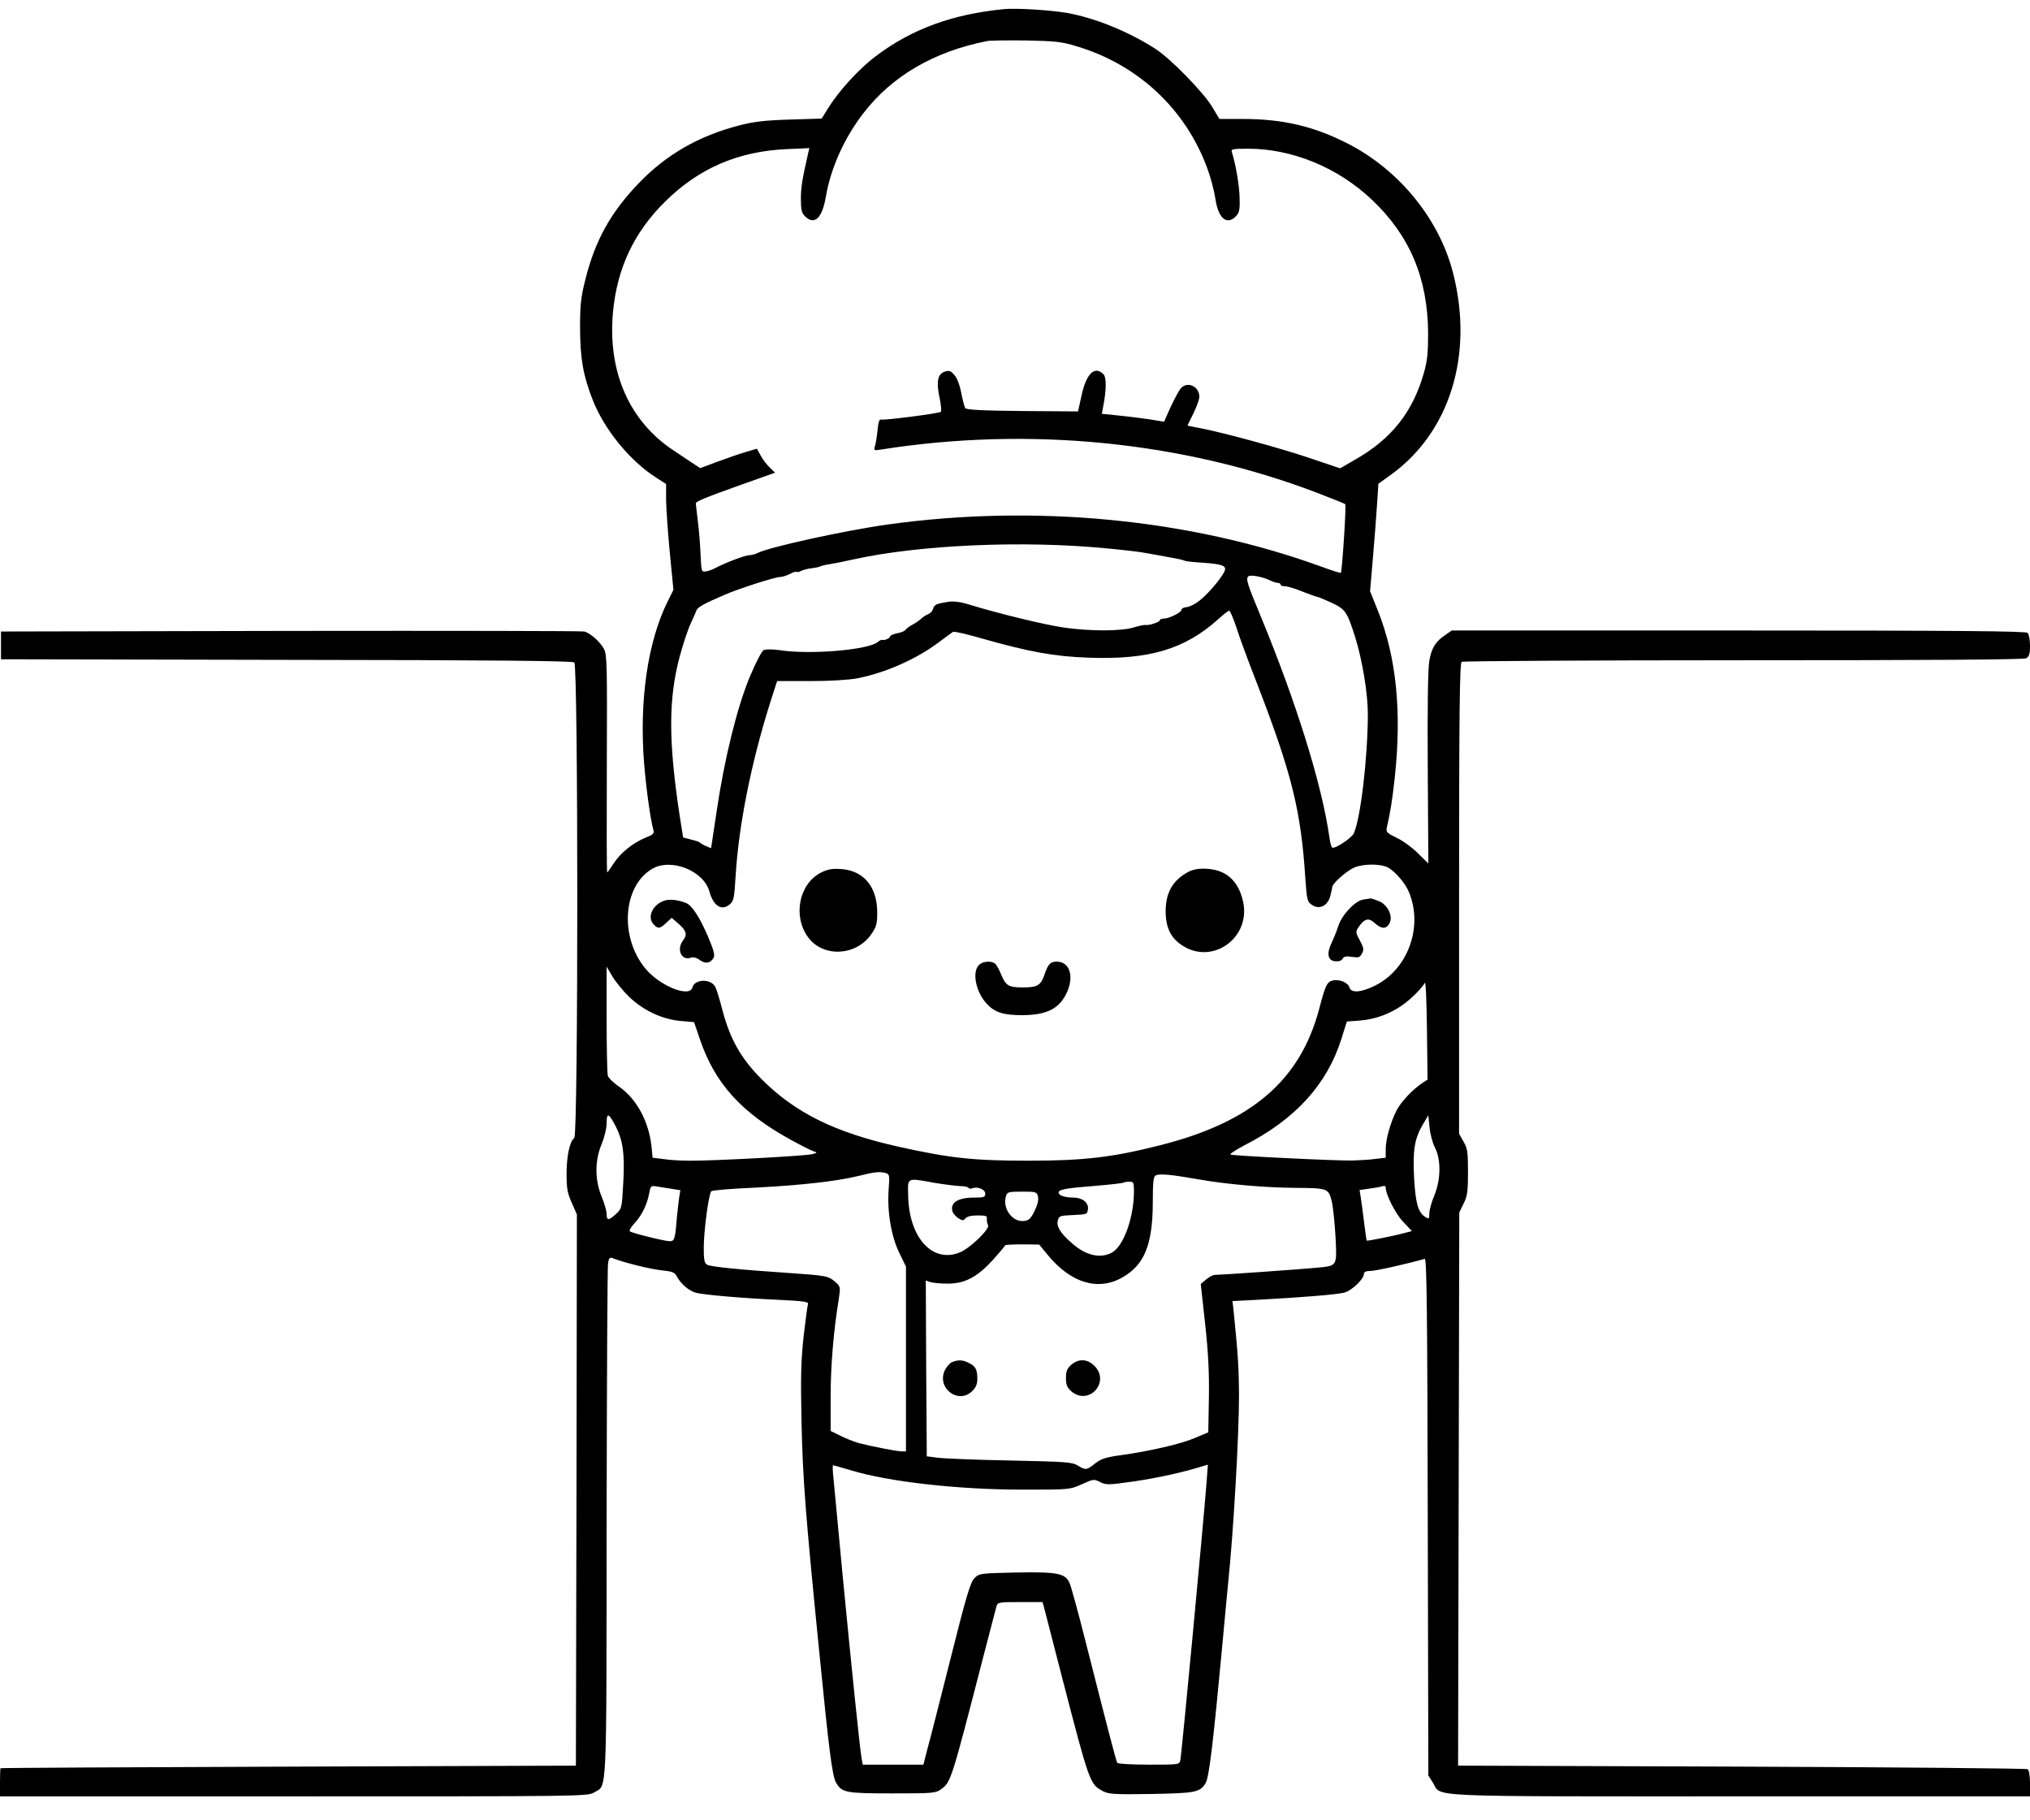 
<svg version="1.0" xmlns="http://www.w3.org/2000/svg"
 viewBox="0 0 1024 918"
 preserveAspectRatio="xMidYMid meet">

<g transform="translate(0,918) scale(0.1,-0.1)"
>
<path d="M5065 9134 c-259 -25 -466 -100 -648 -238 -83 -62 -187 -176 -240
-262 l-32 -52 -160 -5 c-128 -4 -180 -10 -258 -30 -206 -54 -366 -147 -505
-291 -141 -147 -219 -287 -268 -481 -24 -95 -28 -129 -28 -250 1 -154 15 -237
63 -360 58 -149 186 -307 318 -392 l53 -34 0 -82 c1 -45 9 -165 19 -267 l18
-185 -29 -58 c-101 -204 -144 -500 -119 -817 11 -130 31 -279 47 -336 5 -18
-2 -24 -38 -38 -64 -26 -129 -78 -162 -130 -16 -25 -31 -46 -33 -46 -3 0 -3
246 -2 548 2 491 1 550 -14 578 -19 37 -70 82 -100 89 -12 3 -679 4 -1482 3
l-1460 -3 0 -70 0 -70 1439 -3 c1043 -1 1443 -5 1453 -13 20 -17 20 -2381 0
-2398 -24 -19 -39 -93 -39 -182 0 -72 4 -96 26 -145 l26 -59 -2 -1390 -3
-1390 -1450 -5 c-797 -3 -1451 -6 -1452 -8 -2 -1 -3 -33 -3 -72 l0 -70 1483 0
c1452 0 1483 0 1514 20 66 40 62 -52 63 1356 1 703 4 1294 7 1312 4 26 9 32
22 27 58 -23 196 -57 249 -62 50 -5 65 -10 74 -27 20 -39 62 -76 98 -86 44
-11 230 -27 423 -36 115 -5 147 -10 143 -20 -3 -7 -12 -79 -22 -161 -13 -120
-16 -201 -11 -428 6 -290 20 -470 88 -1150 51 -517 67 -644 87 -677 29 -49 48
-53 283 -53 204 0 219 1 246 21 50 36 52 44 212 664 34 129 64 245 67 257 6
22 11 23 120 23 l113 0 10 -37 c5 -21 46 -180 91 -353 134 -517 138 -528 200
-562 32 -17 54 -19 245 -16 226 4 249 8 277 56 17 29 38 204 83 687 14 149 27
293 30 320 27 257 55 746 55 950 -1 135 -5 201 -26 411 l-7 62 119 6 c238 13
410 27 446 37 37 10 98 68 98 94 0 10 11 15 34 15 26 0 189 37 273 61 10 3 13
-284 15 -1301 l3 -1305 23 -36 c46 -74 -76 -69 1551 -69 l1461 0 0 64 c0 41
-5 68 -12 73 -7 4 -656 10 -1443 13 l-1430 5 3 1395 3 1395 22 45 c19 38 22
62 22 160 0 102 -3 119 -23 153 l-22 39 0 1186 c0 934 3 1188 13 1194 6 4 646
8 1420 8 951 0 1415 3 1428 10 15 9 19 22 19 63 0 29 -5 58 -12 65 -9 9 -347
12 -1459 12 l-1446 0 -33 -23 c-48 -32 -69 -65 -80 -129 -7 -37 -10 -233 -8
-540 l3 -483 -52 51 c-28 28 -76 64 -107 78 -48 23 -55 30 -51 49 19 86 27
134 40 250 37 334 9 614 -85 848 l-39 97 14 164 c8 90 17 211 21 271 l7 107
61 44 c299 214 421 606 316 1018 -69 271 -269 518 -528 652 -173 89 -330 126
-534 126 l-117 0 -37 62 c-46 75 -208 241 -285 291 -136 88 -307 157 -448 182
-84 14 -254 25 -316 19z m368 -188 c309 -93 548 -317 657 -615 17 -45 35 -114
41 -154 14 -99 59 -136 105 -86 16 17 19 35 17 95 -2 62 -19 162 -39 227 -5
15 3 17 81 17 223 0 452 -94 624 -256 192 -181 283 -396 285 -674 0 -101 -4
-140 -22 -203 -56 -196 -163 -331 -346 -435 l-76 -44 -151 51 c-150 51 -437
129 -556 152 -35 6 -63 12 -63 13 0 0 14 28 30 61 16 33 30 71 30 84 0 52 -60
80 -93 43 -9 -10 -32 -52 -51 -93 l-34 -76 -79 13 c-43 6 -113 15 -156 19
l-79 8 6 31 c18 93 18 152 2 169 -45 44 -87 2 -111 -111 l-17 -77 -281 2
c-203 2 -283 6 -288 15 -4 6 -13 40 -20 76 -7 38 -21 75 -34 90 -20 23 -27 25
-51 17 -35 -13 -42 -51 -23 -138 6 -32 9 -60 5 -64 -8 -8 -287 -44 -302 -39
-8 3 -14 -16 -17 -52 -3 -31 -9 -68 -13 -81 -7 -23 -6 -24 32 -18 744 117
1516 41 2194 -217 78 -30 144 -56 146 -59 6 -5 -16 -339 -22 -346 -2 -2 -47
12 -101 32 -661 240 -1440 315 -2183 212 -216 -30 -604 -115 -658 -144 -12 -6
-30 -11 -42 -11 -21 0 -123 -39 -170 -64 -14 -8 -36 -16 -49 -18 -23 -3 -23
-1 -27 86 -2 48 -8 125 -14 169 -5 45 -10 84 -10 88 0 10 46 29 228 94 l172
61 -26 25 c-14 13 -35 40 -46 60 l-20 36 -57 -17 c-31 -9 -95 -31 -143 -49
l-86 -32 -44 29 c-24 16 -63 42 -87 58 -225 147 -336 397 -309 697 20 222 105
404 262 559 170 169 369 255 615 266 l114 5 -6 -24 c-30 -133 -37 -173 -37
-231 0 -55 4 -72 20 -88 48 -48 87 -12 106 98 25 146 94 298 190 422 144 187
357 311 624 363 14 3 102 4 195 3 150 -3 180 -6 258 -30z m142 -2531 c88 -8
183 -19 210 -25 28 -5 79 -14 115 -21 36 -6 69 -13 73 -16 5 -3 34 -7 65 -9
113 -7 142 -14 142 -34 0 -23 -77 -118 -129 -159 -21 -17 -51 -32 -65 -33 -14
-1 -26 -7 -26 -13 0 -14 -63 -45 -90 -45 -11 0 -20 -4 -20 -9 0 -9 -57 -27
-73 -23 -5 1 -31 -4 -59 -13 -67 -19 -220 -19 -352 0 -97 14 -323 69 -471 114
-47 15 -83 20 -110 16 -62 -10 -72 -14 -78 -35 -3 -11 -13 -23 -24 -27 -10 -4
-26 -14 -36 -23 -9 -9 -30 -23 -45 -31 -15 -8 -30 -19 -34 -25 -4 -7 -24 -15
-43 -18 -19 -4 -35 -11 -35 -16 0 -9 -30 -22 -41 -17 -3 1 -13 -4 -21 -11 -49
-40 -340 -65 -496 -41 -38 5 -70 5 -80 0 -10 -5 -41 -66 -70 -135 -64 -154
-128 -413 -167 -678 l-28 -186 -26 11 c-14 6 -28 14 -31 18 -3 3 -23 10 -45
15 l-39 10 -18 113 c-57 377 -56 589 1 801 17 63 42 138 55 165 13 28 26 57
29 66 5 16 39 35 142 79 68 30 255 90 280 90 11 0 33 7 49 15 16 9 31 13 34
11 2 -3 13 -1 22 4 10 5 34 12 54 14 19 2 39 7 43 9 4 3 25 8 45 11 20 3 77
14 125 25 331 73 849 96 1268 56z m829 -161 c16 -8 35 -14 43 -14 7 0 13 -4
13 -9 0 -5 10 -8 23 -8 12 0 52 -12 88 -27 36 -14 69 -26 73 -26 4 0 36 -13
71 -29 72 -34 79 -44 120 -171 37 -119 65 -286 65 -394 -1 -221 -37 -525 -71
-599 -11 -24 -96 -80 -109 -72 -4 3 -11 26 -14 52 -38 267 -167 680 -345 1111
-71 171 -77 192 -64 205 9 10 71 -2 107 -19z m-168 -236 c14 -46 61 -173 104
-283 177 -458 223 -644 245 -991 8 -110 9 -115 42 -133 34 -17 71 4 83 48 5
20 10 41 10 46 0 19 73 83 112 100 47 19 130 19 167 1 37 -19 90 -80 108 -125
73 -174 -4 -388 -169 -471 -72 -36 -123 -40 -131 -10 -6 24 -52 43 -84 35 -29
-7 -37 -23 -68 -141 -95 -362 -341 -574 -803 -690 -239 -61 -385 -78 -662 -78
-277 0 -393 12 -655 70 -323 72 -524 171 -695 343 -102 103 -157 199 -196 347
-14 55 -30 107 -36 117 -22 42 -104 40 -115 -3 -14 -54 -167 8 -239 97 -129
158 -112 412 34 500 95 58 263 -8 291 -115 20 -71 61 -97 101 -64 21 17 24 30
31 148 16 255 77 560 172 864 l37 115 167 0 c101 0 196 6 238 14 143 28 298
97 411 182 34 25 66 49 71 52 6 4 73 -12 149 -34 233 -66 361 -90 535 -96 305
-11 484 42 653 193 26 24 52 44 56 44 5 0 21 -37 36 -82z m-3061 -1867 c72
-68 164 -111 256 -120 l70 -6 29 -85 c75 -223 210 -372 458 -508 51 -28 102
-54 115 -58 21 -7 21 -8 -6 -15 -32 -9 -502 -34 -617 -33 -41 0 -100 3 -131 8
l-57 7 -6 61 c-15 125 -75 235 -161 296 -30 20 -56 46 -59 57 -3 11 -6 139 -6
285 l0 265 30 -51 c17 -28 55 -74 85 -103z m4003 -431 c-51 -33 -111 -97 -133
-140 -32 -63 -55 -146 -55 -196 l0 -43 -52 -6 c-29 -4 -80 -7 -113 -8 -85 -2
-608 24 -618 30 -5 3 26 23 69 46 257 131 417 306 490 536 l28 89 66 5 c93 7
186 47 258 113 34 30 64 65 69 77 5 12 9 -88 11 -233 l3 -255 -23 -15z m-4072
-221 c37 -74 46 -138 38 -284 -7 -127 -7 -130 -36 -157 -38 -35 -48 -35 -48 0
0 15 -12 54 -25 87 -35 83 -35 183 0 265 14 34 25 79 25 105 0 56 11 52 46
-16z m4132 -106 c32 -61 30 -164 -3 -243 -14 -33 -25 -73 -25 -90 0 -28 -2
-29 -20 -18 -37 23 -50 71 -57 201 -7 140 3 195 45 267 l27 45 6 -60 c3 -33
15 -79 27 -102z m-2771 -129 c20 -6 21 -10 16 -78 -9 -113 12 -239 52 -322
l35 -72 0 -466 0 -466 -22 0 c-23 0 -140 23 -213 41 -22 6 -64 22 -92 36 l-53
26 0 171 c0 156 14 328 41 494 9 61 9 63 -18 87 -35 30 -45 32 -238 45 -240
16 -388 31 -407 41 -15 8 -18 23 -18 87 0 84 25 271 38 284 5 5 102 13 218 18
234 12 413 32 524 59 84 21 105 23 137 15z m1584 -33 c139 -24 328 -41 488
-42 159 -1 163 -3 179 -69 7 -30 15 -112 19 -181 7 -147 10 -143 -97 -153 -69
-7 -483 -36 -512 -36 -9 0 -29 -10 -44 -23 l-27 -23 22 -200 c16 -147 21 -244
19 -374 l-3 -174 -69 -29 c-73 -31 -232 -67 -378 -87 -71 -10 -95 -18 -124
-41 -43 -34 -47 -35 -88 -10 -28 17 -61 19 -341 25 -170 3 -335 10 -365 14
l-55 7 -3 444 -2 443 22 -8 c13 -4 52 -8 88 -8 87 0 148 32 229 120 33 37 61
70 61 73 0 3 39 5 86 5 l86 -1 42 -51 c116 -142 254 -185 377 -115 111 62 153
165 154 373 0 110 3 136 15 142 20 10 80 4 221 -21z m-1335 -17 c49 -8 106
-15 127 -16 20 0 40 -4 42 -9 3 -4 12 -6 20 -2 27 10 65 -6 65 -27 0 -18 -7
-20 -55 -20 -84 0 -124 -26 -110 -71 3 -9 16 -24 29 -33 21 -13 26 -13 36 -1
8 10 31 15 62 15 41 0 49 -3 46 -17 -1 -10 2 -24 6 -32 11 -18 -90 -116 -141
-137 -139 -58 -259 74 -262 289 -2 90 -9 87 135 61z m1004 -43 c0 -132 -53
-278 -112 -309 -59 -31 -131 -14 -201 48 -57 49 -79 85 -71 114 6 24 11 25 77
28 70 3 72 4 75 30 4 32 -28 58 -73 58 -44 0 -75 11 -75 25 0 16 31 22 195 35
71 6 131 13 134 16 2 2 15 4 28 4 21 0 23 -4 23 -49z m-2331 13 l43 -7 -6 -36
c-3 -20 -8 -67 -12 -106 -8 -103 -12 -115 -35 -115 -26 0 -192 41 -202 50 -4
4 6 22 24 41 36 38 64 95 74 152 7 37 9 38 39 33 17 -3 51 -8 75 -12z m3601 6
c0 -34 49 -131 87 -171 l45 -48 -43 -11 c-46 -13 -183 -40 -185 -37 -1 1 -7
43 -13 92 -6 50 -14 107 -17 127 l-6 36 48 7 c27 4 54 8 59 10 18 6 25 5 25
-5z m-1754 -45 c4 -16 -2 -41 -17 -72 -20 -40 -29 -49 -55 -51 -59 -6 -109 65
-89 127 6 19 14 21 80 21 71 0 75 -1 81 -25z m-945 -1380 c193 -59 545 -98
870 -98 234 0 235 0 296 27 59 27 62 27 93 11 30 -15 40 -15 173 4 121 18 244
45 346 77 l24 7 -7 -94 c-14 -183 -125 -1366 -132 -1396 -4 -23 -7 -23 -159
-23 -84 0 -156 4 -159 9 -6 9 -44 156 -161 616 -36 143 -72 274 -80 292 -22
48 -60 56 -273 52 -178 -4 -182 -4 -207 -29 -20 -21 -40 -86 -120 -405 -53
-209 -105 -415 -117 -457 l-20 -78 -153 0 -153 0 -6 33 c-9 50 -51 462 -96
927 -22 234 -43 453 -46 488 -4 34 -4 62 -2 62 2 0 42 -11 89 -25z"/>
<path d="M4141 4779 c-111 -57 -143 -221 -64 -327 76 -102 241 -94 318 16 26
38 30 52 30 110 0 130 -69 212 -183 219 -44 3 -67 -1 -101 -18z"/>
<path d="M5995 4783 c-78 -41 -115 -104 -115 -198 0 -84 26 -137 86 -175 153
-97 343 41 305 221 -16 73 -50 122 -103 148 -53 25 -130 27 -173 4z"/>
<path d="M3356 4639 c-61 -17 -94 -82 -60 -120 23 -25 33 -24 65 7 l27 25 36
-31 c39 -35 44 -54 21 -84 -34 -45 -7 -103 40 -86 13 4 29 0 45 -12 29 -21 55
-16 70 12 7 13 -1 42 -30 110 -42 96 -79 153 -108 165 -38 16 -79 21 -106 14z"/>
<path d="M6876 4643 c-40 -6 -108 -78 -125 -133 -8 -25 -23 -62 -33 -83 -27
-55 -21 -91 16 -95 19 -2 32 2 38 12 7 12 18 15 48 10 33 -5 40 -3 50 17 11
19 9 29 -10 65 -22 40 -23 43 -7 68 29 43 51 49 81 21 34 -31 59 -32 75 -2 19
36 -8 93 -53 112 -20 8 -39 14 -43 14 -4 -1 -21 -4 -37 -6z"/>
<path d="M4937 4312 c-35 -38 -13 -138 41 -195 41 -44 84 -57 181 -57 126 1
189 35 226 122 33 80 8 148 -54 148 -32 0 -43 -11 -60 -59 -20 -61 -36 -71
-111 -71 -75 0 -87 8 -114 75 -9 21 -22 43 -29 47 -22 14 -64 8 -80 -10z"/>
<path d="M4802 2310 c-13 -6 -29 -26 -38 -45 -37 -90 73 -169 141 -100 17 16
25 35 25 59 0 48 -8 65 -41 81 -32 17 -54 18 -87 5z"/>
<path d="M5404 2297 c-21 -19 -27 -32 -27 -67 0 -35 6 -48 27 -67 88 -75 198
46 117 128 -36 36 -79 38 -117 6z"/>
</g>
</svg>
